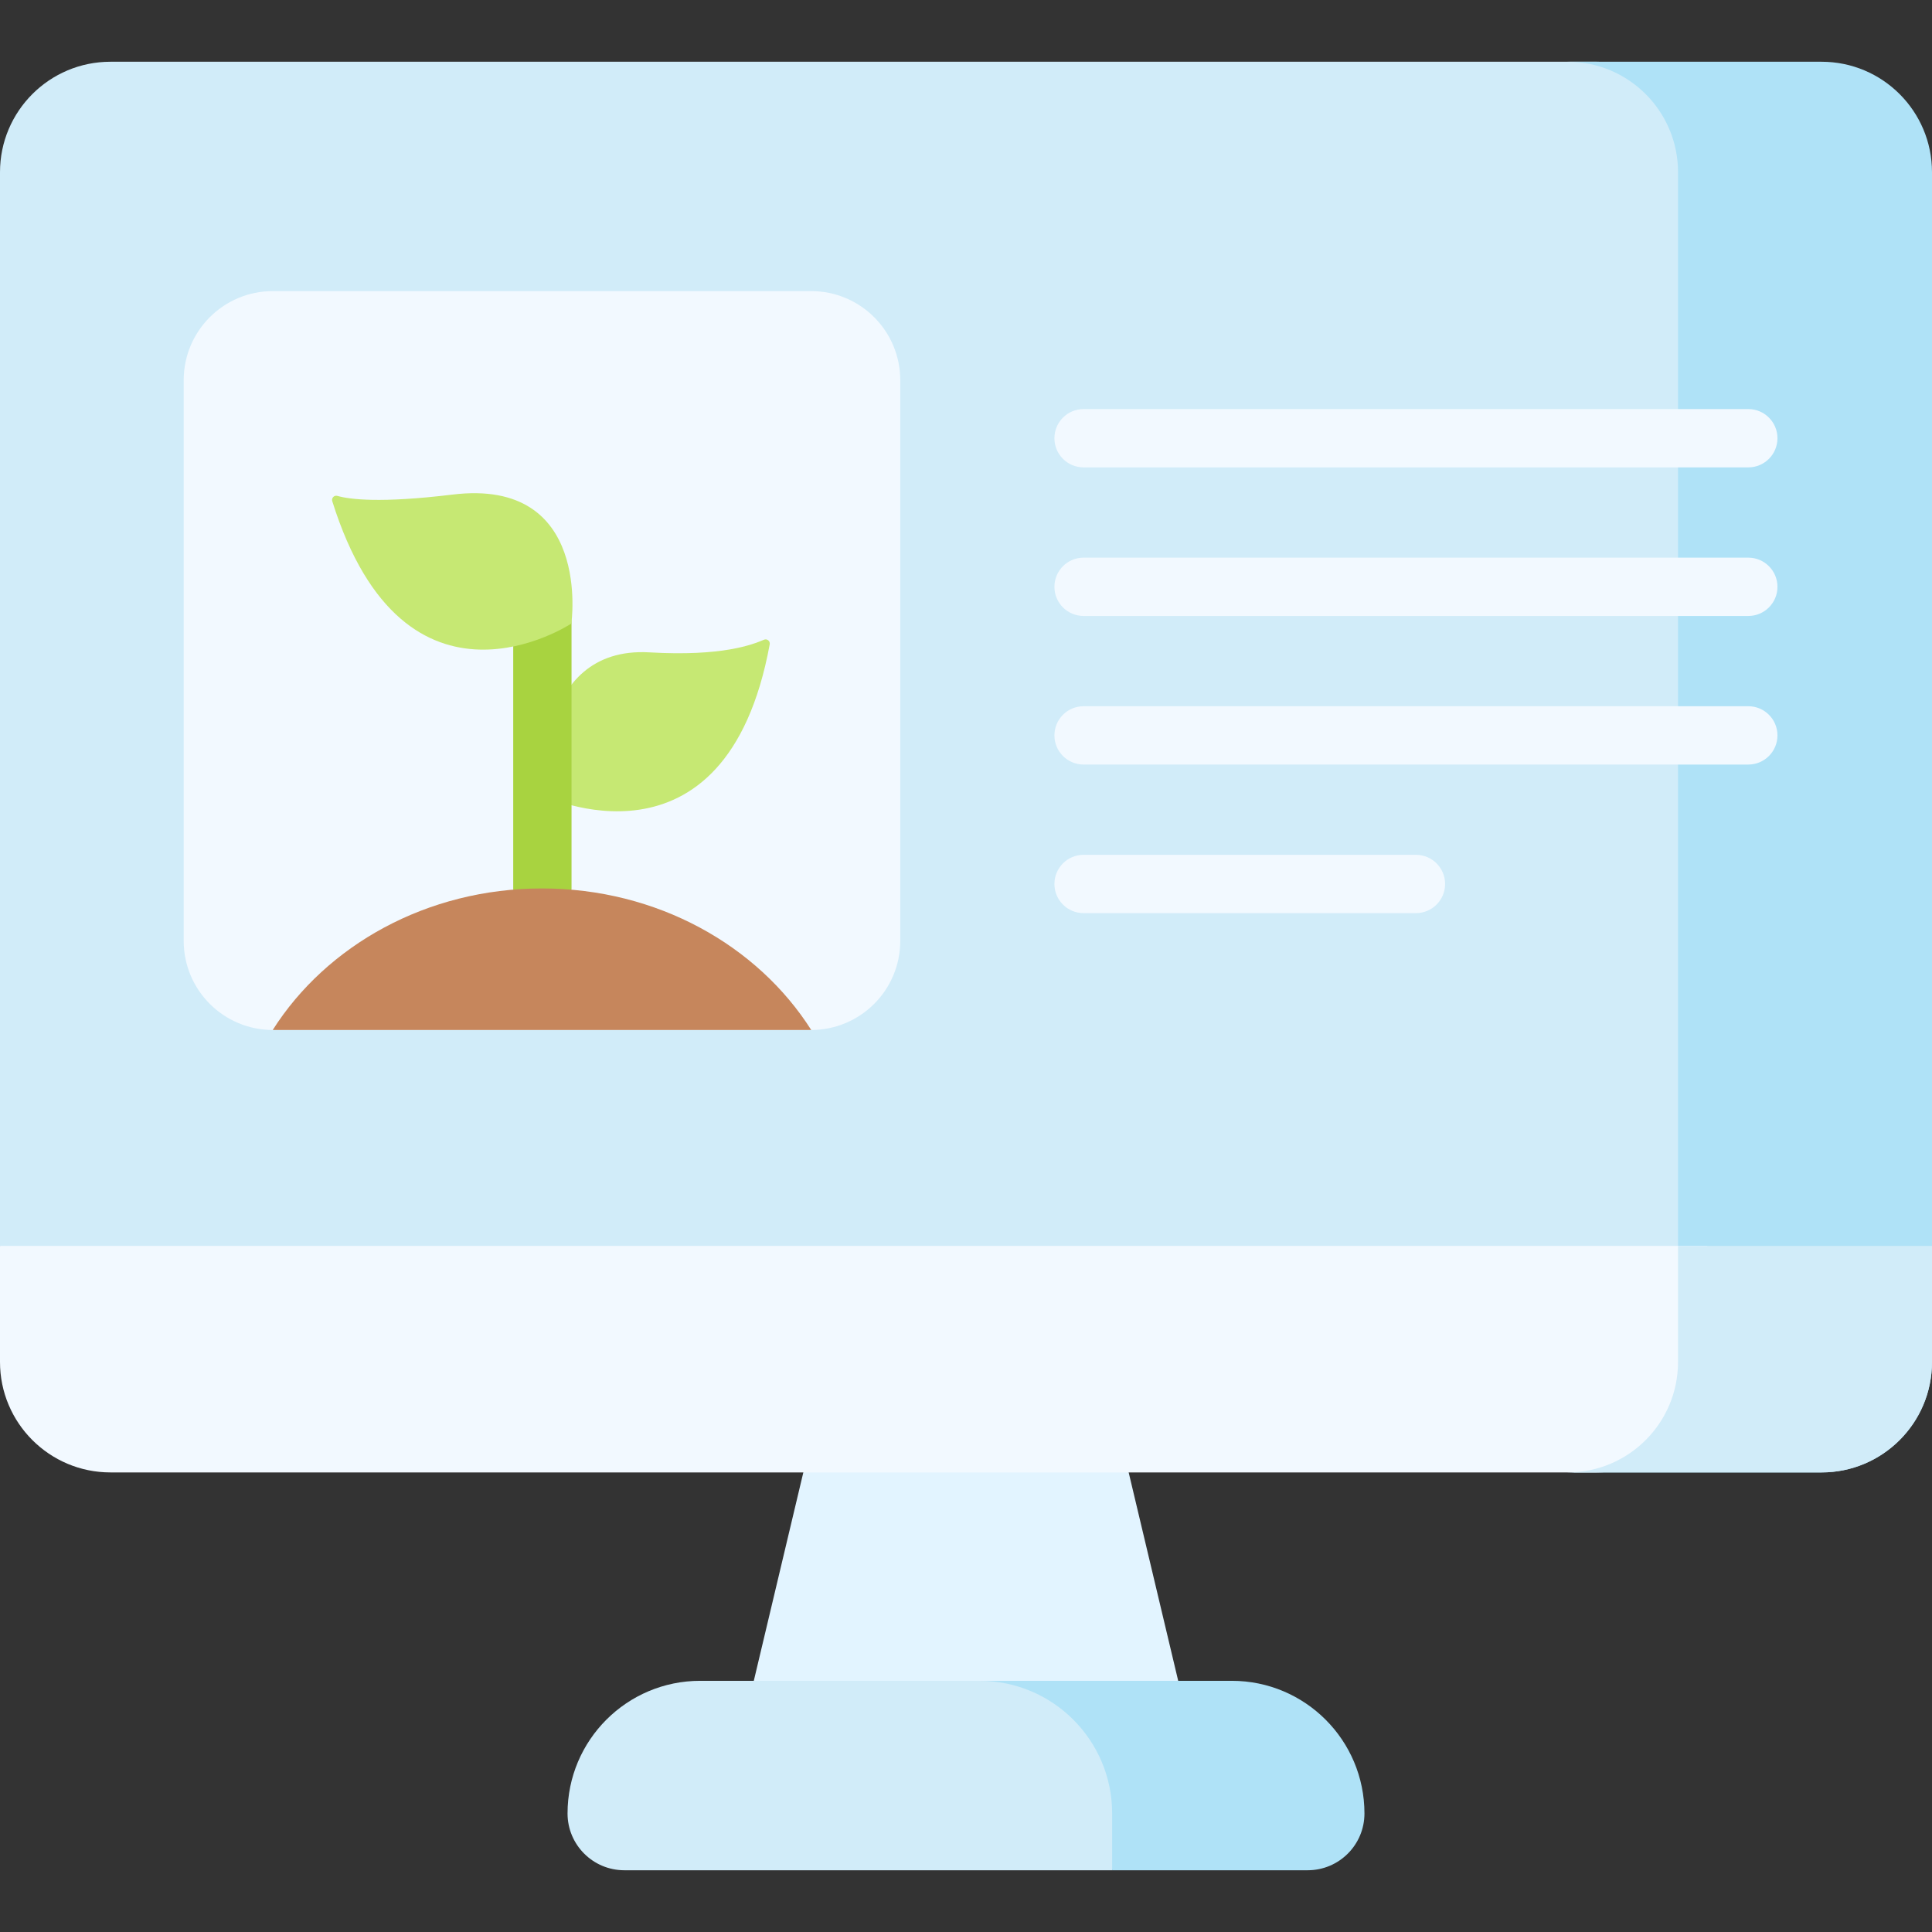 <svg id="Capa_1" enable-background="new 0 0 512 512" height="512" viewBox="0 0 512 512" width="512" xmlns="http://www.w3.org/2000/svg"><rect x="0" y="0" width="512" height="512" fill="#333333" stroke="none"/><g><g><g><g><path d="m320.212 478.991h-128.424l36.054-151.685h56.316z" fill="#e2f4ff"/><g><path d="m452.421 45.635c0-16.166-13.105-29.272-29.272-29.272h-393.877c-16.167 0-29.272 13.106-29.272 29.272v284.549l14.551 26.895h437.871v-311.444z" fill="#d1ecf9"/><path d="m482.728 16.363h-67.305c16.166 0 29.272 13.105 29.272 29.272v315.299c0 16.166-13.105 29.272-29.272 29.272h67.305c16.166 0 29.272-13.105 29.272-29.272v-315.299c0-16.166-13.105-29.272-29.272-29.272z" fill="#afe2f7"/><path d="m452.421 360.934v-30.75h-452.421v30.75c0 16.166 13.105 29.272 29.272 29.272h393.878c16.166 0 29.271-13.106 29.271-29.272z" fill="#f2f9ff"/><path d="m512 360.934v-30.75h-67.305v30.75c0 16.166-13.105 29.272-29.272 29.272h67.305c16.167 0 29.272-13.106 29.272-29.272z" fill="#d1ecf9"/></g><path d="m298.721 480.585c0-19.413-15.738-35.151-35.151-35.151h-78.013c-19.413 0-35.151 15.737-35.151 35.151 0 8.313 6.739 15.052 15.052 15.052h129.27l3.992-5.271v-9.781z" fill="#d1ecf9"/><path d="m326.443 445.434h-66.864c19.413 0 35.151 15.737 35.151 35.151v15.052h51.812c8.313 0 15.052-6.739 15.052-15.052 0-19.414-15.738-35.151-35.151-35.151z" fill="#afe2f7"/></g><g><g><path d="m48.681 249.339v-148.58c0-13.042 10.572-23.614 23.614-23.614h142.669c13.042 0 23.614 10.572 23.614 23.614v148.58c0 13.042-10.572 23.614-23.614 23.614h-142.669c-13.041 0-23.614-10.572-23.614-23.614z" fill="#f2f9ff"/><g><g><g><path d="m203.982 170.755c.158-.858-.698-1.567-1.502-1.228-3.136 1.323-11.117 4.473-30.368 3.356-30.735-1.783-28.376 37.85-28.376 37.85s48.563 23.541 60.246-39.978z" fill="#c6e873"/><g><path d="m143.735 243.172c-4.268 0-7.726-3.459-7.726-7.726v-70.244c0-4.268 3.459-7.726 7.726-7.726s7.726 3.459 7.726 7.726v70.244c.001 4.267-3.458 7.726-7.726 7.726z" fill="#a8d340"/></g></g></g><path d="m214.984 272.953c-14.225-22.411-40.841-37.507-71.354-37.507s-57.13 15.096-71.354 37.507z" fill="#c6865c"/></g></g><g><g><path d="m463.319 123.861h-176.161c-4.268 0-7.726-3.459-7.726-7.726 0-4.268 3.459-7.726 7.726-7.726h176.161c4.268 0 7.726 3.459 7.726 7.726s-3.458 7.726-7.726 7.726z" fill="#f2f9ff"/></g><g><path d="m463.319 163.237h-176.161c-4.268 0-7.726-3.459-7.726-7.726s3.459-7.726 7.726-7.726h176.161c4.268 0 7.726 3.459 7.726 7.726s-3.458 7.726-7.726 7.726z" fill="#f2f9ff"/></g><g><path d="m463.319 202.613h-176.161c-4.268 0-7.726-3.459-7.726-7.726s3.459-7.726 7.726-7.726h176.161c4.268 0 7.726 3.459 7.726 7.726s-3.458 7.726-7.726 7.726z" fill="#f2f9ff"/></g><g><path d="m375.238 241.989h-88.08c-4.268 0-7.726-3.459-7.726-7.726s3.459-7.726 7.726-7.726h88.08c4.268 0 7.726 3.459 7.726 7.726s-3.458 7.726-7.726 7.726z" fill="#f2f9ff"/></g></g></g></g></g><path d="m88.052 132.816c-.261-.833.503-1.64 1.342-1.401 3.273.933 11.409 1.981 30.551-.348 37.056-4.507 31.465 34.181 31.465 34.181s-44.065 29.203-63.358-32.432z" fill="#c6e873"/></g></svg>